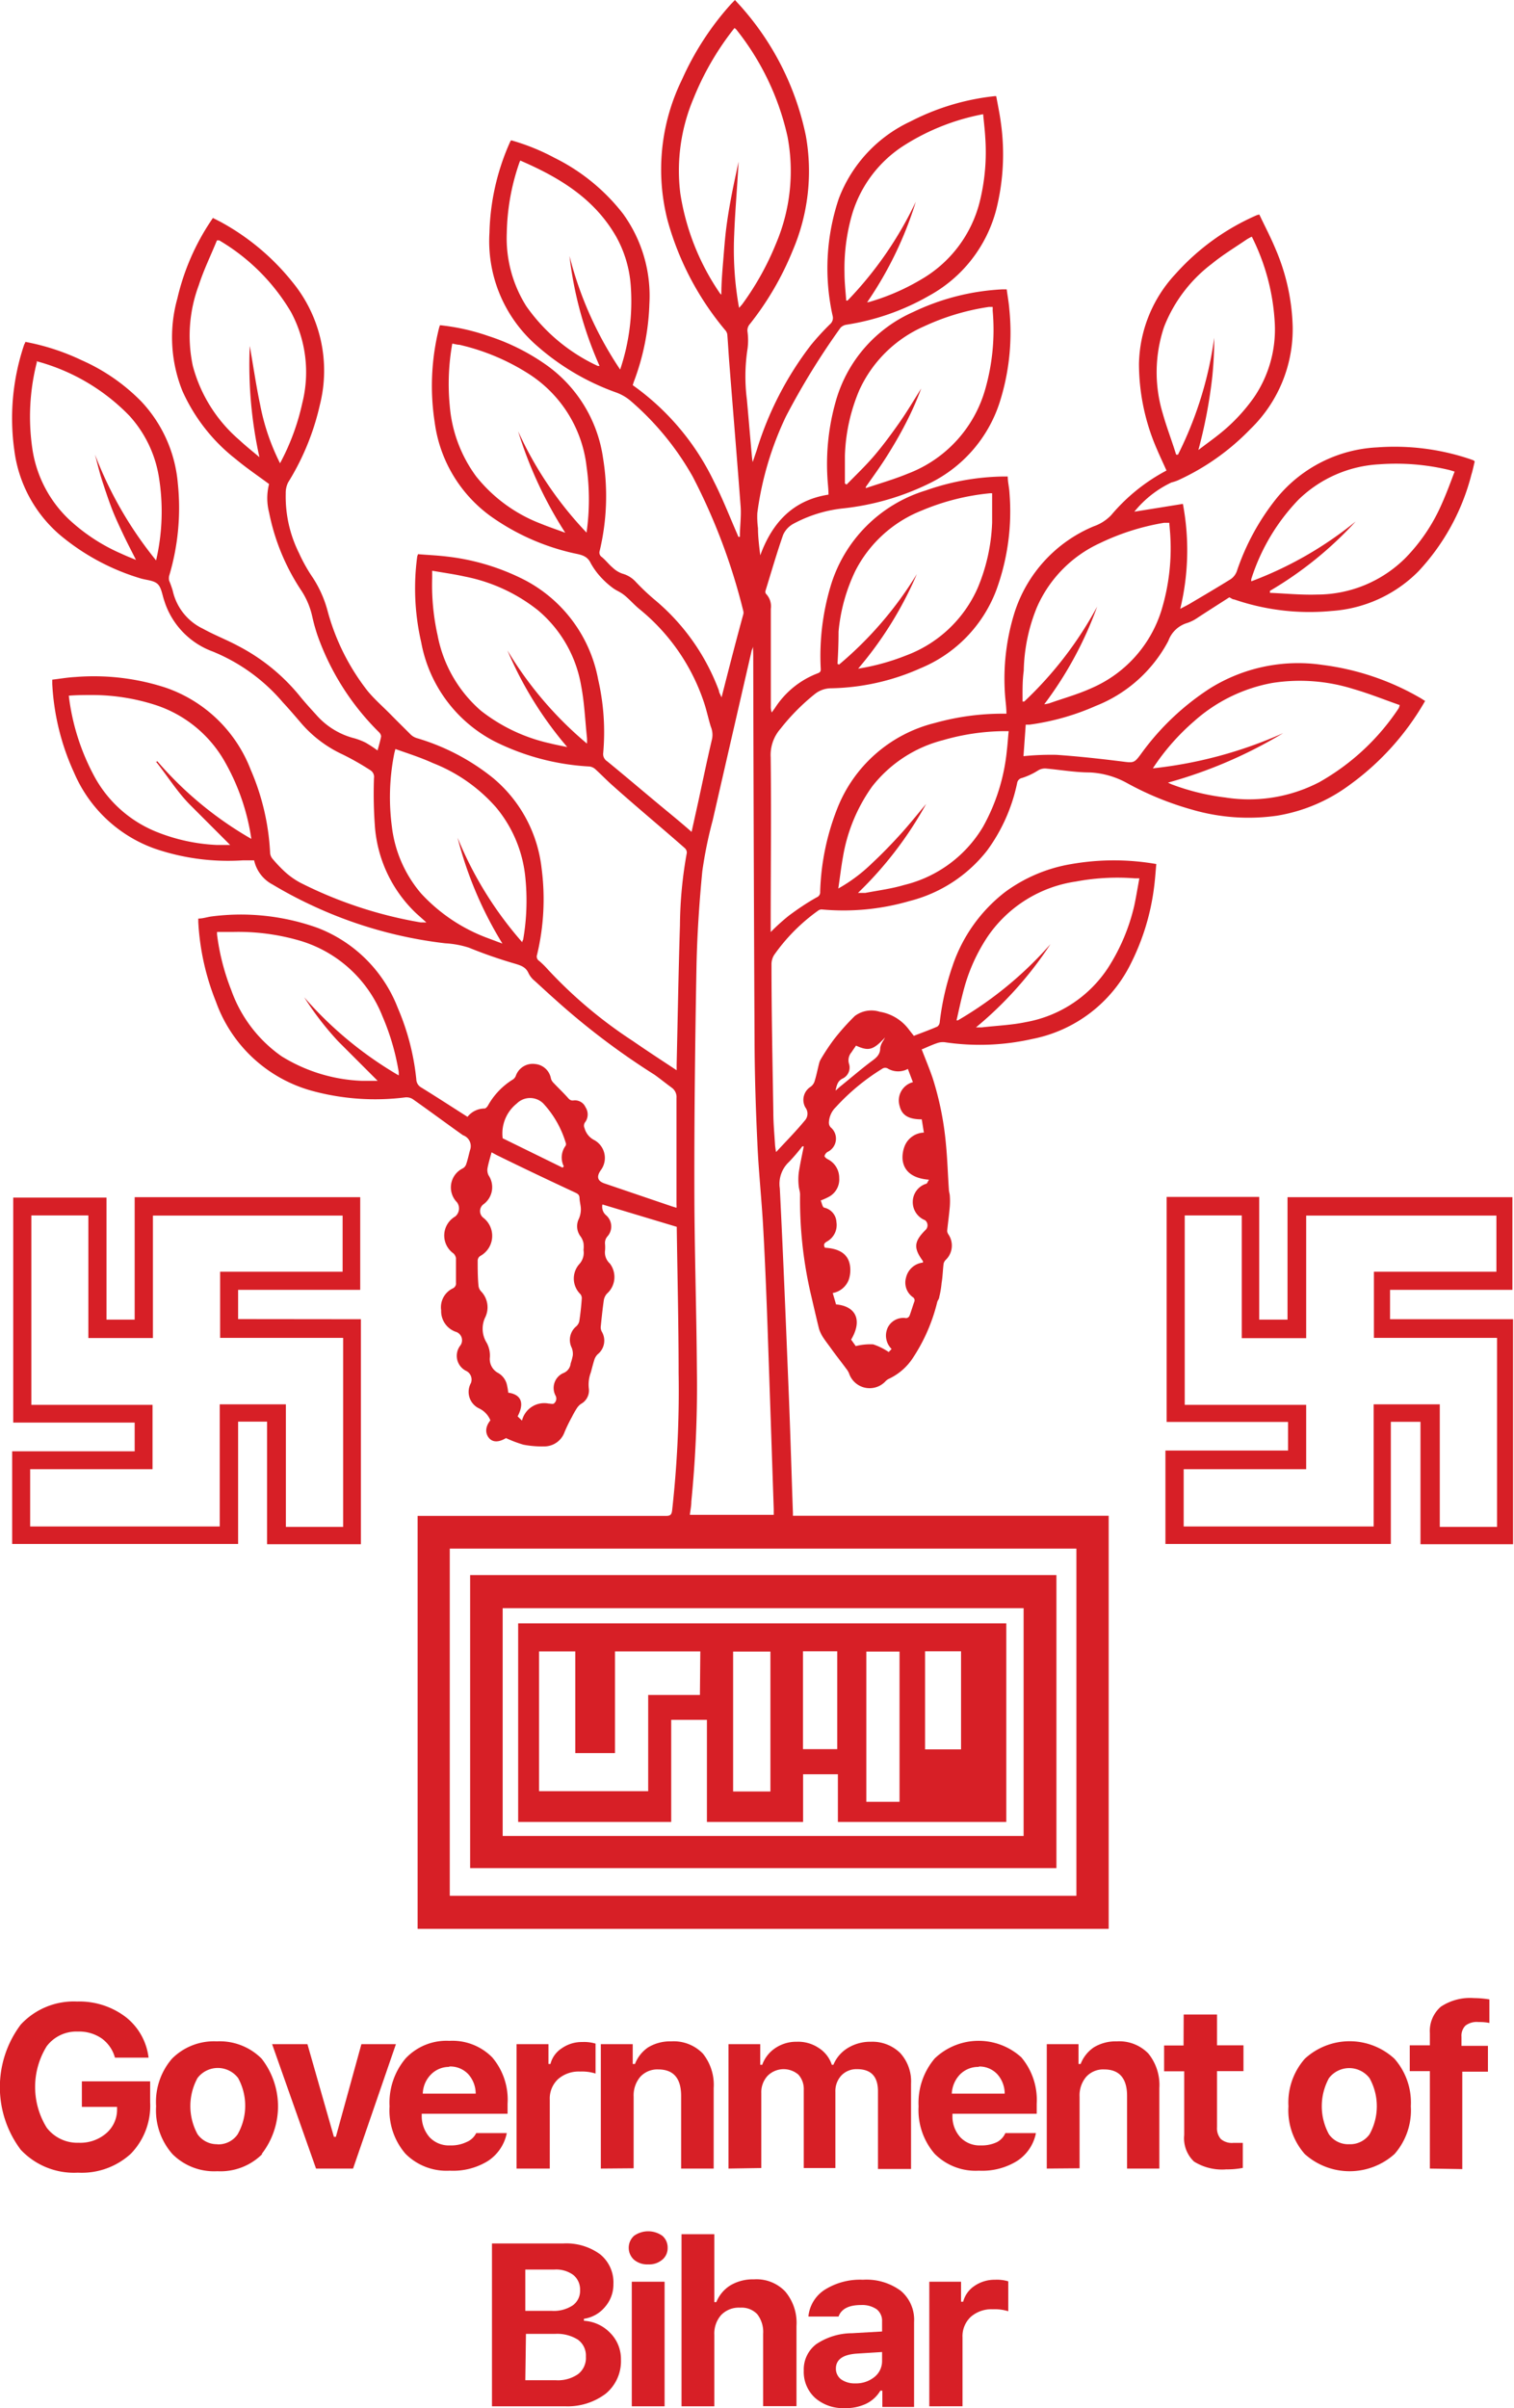 <svg xmlns="http://www.w3.org/2000/svg" viewBox="0 0 114.45 181.94"><defs><style>.cls-1{fill:#d71f26;}</style></defs><g id="Layer_2" data-name="Layer 2"><g id="Layer_1-2" data-name="Layer 1"><path class="cls-1" d="M11.35,158.82a5.2,5.2,0,0,1-1.46,3.9,5.49,5.49,0,0,1-4,1.43,5.53,5.53,0,0,1-4.32-1.73,7.87,7.87,0,0,1,0-9.46,5.46,5.46,0,0,1,4.26-1.74,5.78,5.78,0,0,1,3.66,1.16,4.58,4.58,0,0,1,1.74,3.08H8.69a2.65,2.65,0,0,0-1-1.45,3,3,0,0,0-1.81-.52,2.8,2.8,0,0,0-2.35,1.11,5.84,5.84,0,0,0,0,6.15,2.91,2.91,0,0,0,2.42,1.14A3,3,0,0,0,8,161.2a2.35,2.35,0,0,0,.85-1.79v-.23H6.19v-1.93h5.16Z"/><path class="cls-1" d="M19.83,162.74a4.47,4.47,0,0,1-3.4,1.3,4.45,4.45,0,0,1-3.4-1.3,5,5,0,0,1-1.23-3.61A5,5,0,0,1,13,155.54a4.47,4.47,0,0,1,3.39-1.31,4.47,4.47,0,0,1,3.39,1.31,5.86,5.86,0,0,1,0,7.2Zm-3.4-.73a1.77,1.77,0,0,0,1.53-.75A4.36,4.36,0,0,0,18,157a1.93,1.93,0,0,0-3.07,0,4.43,4.43,0,0,0,0,4.24A1.78,1.78,0,0,0,16.43,162Z"/><path class="cls-1" d="M20.57,154.44h2.67l2,7h.15l1.93-7h2.61l-3.24,9.4h-2.8Z"/><path class="cls-1" d="M36,161.16h2.31a3.29,3.29,0,0,1-1.43,2.11A5,5,0,0,1,34,164a4.38,4.38,0,0,1-3.35-1.28,5,5,0,0,1-1.2-3.58,5.18,5.18,0,0,1,1.21-3.62,4.24,4.24,0,0,1,3.31-1.33,4.23,4.23,0,0,1,3.24,1.25,4.93,4.93,0,0,1,1.16,3.5v.76H31.88v.13a2.42,2.42,0,0,0,.6,1.65,2,2,0,0,0,1.55.61,2.67,2.67,0,0,0,1.23-.25A1.42,1.42,0,0,0,36,161.16Zm-2-5a1.91,1.91,0,0,0-1.41.56,2.14,2.14,0,0,0-.63,1.46h4a2.2,2.2,0,0,0-.57-1.48A1.87,1.87,0,0,0,33.93,156.13Z"/><path class="cls-1" d="M39.05,163.84v-9.4h2.41v1.5h.15a2,2,0,0,1,.86-1.19,2.63,2.63,0,0,1,1.55-.47,3,3,0,0,1,1,.12v2.26a3.45,3.45,0,0,0-1.17-.15,2.37,2.37,0,0,0-1.66.57,2,2,0,0,0-.63,1.55v5.21Z"/><path class="cls-1" d="M45.42,163.84v-9.4h2.41v1.5H48a2.69,2.69,0,0,1,1-1.26,3.22,3.22,0,0,1,1.74-.45,3.07,3.07,0,0,1,2.39.92,3.77,3.77,0,0,1,.82,2.61v6.08H51.49v-5.49c0-1.32-.57-2-1.73-2a1.74,1.74,0,0,0-1.36.56,2.16,2.16,0,0,0-.5,1.49v5.42Z"/><path class="cls-1" d="M55.07,163.84v-9.4h2.4V156h.15a2.56,2.56,0,0,1,1-1.27,2.82,2.82,0,0,1,1.61-.47,2.79,2.79,0,0,1,1.65.46,2.38,2.38,0,0,1,1,1.28H63a2.68,2.68,0,0,1,1.09-1.27,3.24,3.24,0,0,1,1.74-.47,3,3,0,0,1,2.22.85,3.18,3.18,0,0,1,.82,2.31v6.45H66.37V158c0-1.11-.52-1.67-1.57-1.67a1.57,1.57,0,0,0-1.2.48,1.73,1.73,0,0,0-.45,1.23v5.76H60.76v-5.9a1.61,1.61,0,0,0-.41-1.16,1.71,1.71,0,0,0-2.33.1,1.83,1.83,0,0,0-.47,1.3v5.66Z"/><path class="cls-1" d="M76,161.16h2.31a3.25,3.25,0,0,1-1.43,2.11A5,5,0,0,1,74,164a4.37,4.37,0,0,1-3.35-1.28,5.05,5.05,0,0,1-1.21-3.58,5.18,5.18,0,0,1,1.22-3.62,4.8,4.8,0,0,1,6.55-.08,5,5,0,0,1,1.16,3.5v.76H72v.13a2.33,2.33,0,0,0,.6,1.65,2,2,0,0,0,1.54.61,2.67,2.67,0,0,0,1.23-.25A1.42,1.42,0,0,0,76,161.16Zm-2-5a1.94,1.94,0,0,0-1.42.56,2.24,2.24,0,0,0-.63,1.46h4a2.2,2.2,0,0,0-.57-1.48A1.85,1.85,0,0,0,74,156.13Z"/><path class="cls-1" d="M79.13,163.84v-9.4h2.4v1.5h.16a2.69,2.69,0,0,1,1-1.26,3.18,3.18,0,0,1,1.73-.45,3.06,3.06,0,0,1,2.39.92,3.77,3.77,0,0,1,.83,2.61v6.08H85.2v-5.49c0-1.32-.58-2-1.73-2a1.73,1.73,0,0,0-1.36.56,2.16,2.16,0,0,0-.5,1.49v5.42Z"/><path class="cls-1" d="M89.48,152.2H92v2.33h2v1.95H92v4.23a1.23,1.23,0,0,0,.29.9,1.27,1.27,0,0,0,.93.29c.28,0,.52,0,.73,0v1.89a6,6,0,0,1-1.24.11,4,4,0,0,1-2.45-.59,2.42,2.42,0,0,1-.74-2v-4.82H88v-1.95h1.47Z"/><path class="cls-1" d="M105.42,162.74a5.08,5.08,0,0,1-6.79,0,5,5,0,0,1-1.23-3.61,5,5,0,0,1,1.24-3.59,5,5,0,0,1,6.77,0,5,5,0,0,1,1.24,3.59A5,5,0,0,1,105.42,162.74ZM102,162a1.79,1.79,0,0,0,1.53-.75,4.36,4.36,0,0,0,0-4.24,1.93,1.93,0,0,0-3.07,0,4.43,4.43,0,0,0,0,4.24A1.78,1.78,0,0,0,102,162Z"/><path class="cls-1" d="M108.09,163.84v-7.36h-1.52v-1.95h1.52v-.92a2.43,2.43,0,0,1,.83-2,4,4,0,0,1,2.51-.65,7.57,7.57,0,0,1,1.16.1v1.78a3.75,3.75,0,0,0-.81-.07,1.41,1.41,0,0,0-1,.27,1.08,1.08,0,0,0-.3.84v.69h2v1.95h-1.94v7.36Z"/><path class="cls-1" d="M42.71,181.8H37.19V169.5h5.38a4.32,4.32,0,0,1,2.8.82,2.73,2.73,0,0,1,1,2.25,2.58,2.58,0,0,1-.64,1.73,2.54,2.54,0,0,1-1.59.89v.15a3,3,0,0,1,2,.93,2.79,2.79,0,0,1,.8,2,3.18,3.18,0,0,1-1.14,2.57A4.76,4.76,0,0,1,42.71,181.8Zm-3-10.33v3.12H41.7a2.6,2.6,0,0,0,1.59-.41,1.34,1.34,0,0,0,.56-1.15,1.41,1.41,0,0,0-.51-1.15,2.18,2.18,0,0,0-1.43-.41Zm0,8.36h2.3a2.66,2.66,0,0,0,1.69-.46,1.54,1.54,0,0,0,.59-1.32,1.48,1.48,0,0,0-.6-1.28,2.94,2.94,0,0,0-1.74-.44H39.76Z"/><path class="cls-1" d="M49,171.08a1.55,1.55,0,0,1-1.07-.35,1.22,1.22,0,0,1,0-1.81,1.85,1.85,0,0,1,2.14,0,1.16,1.16,0,0,1,.4.91,1.13,1.13,0,0,1-.41.9A1.53,1.53,0,0,1,49,171.08ZM47.76,181.8v-9.41h2.48v9.41Z"/><path class="cls-1" d="M51.52,181.8v-13H54v5.13h.15a2.66,2.66,0,0,1,1.07-1.27,3.33,3.33,0,0,1,1.77-.45,3,3,0,0,1,2.37.92,3.67,3.67,0,0,1,.85,2.6v6.06H57.69v-5.47a2.19,2.19,0,0,0-.44-1.47,1.62,1.62,0,0,0-1.29-.5,1.85,1.85,0,0,0-1.44.55A2.1,2.1,0,0,0,54,176.4v5.4Z"/><path class="cls-1" d="M63.84,181.94a3.21,3.21,0,0,1-2.22-.77,2.66,2.66,0,0,1-.86-2.06,2.4,2.4,0,0,1,.94-2,4.88,4.88,0,0,1,2.7-.83l2.28-.13v-.77a1.1,1.1,0,0,0-.41-.91,1.93,1.93,0,0,0-1.18-.32c-.92,0-1.49.29-1.7.87H61.11A2.71,2.71,0,0,1,62.34,173a5,5,0,0,1,2.89-.76,4.37,4.37,0,0,1,2.87.84,2.86,2.86,0,0,1,1,2.35v6.42h-2.4v-1.23h-.15a2.51,2.51,0,0,1-1.1,1A3.59,3.59,0,0,1,63.84,181.94Zm.82-1.87a2.2,2.2,0,0,0,1.44-.48,1.53,1.53,0,0,0,.58-1.2v-.69l-1.9.12c-1.06.07-1.59.45-1.59,1.13a1,1,0,0,0,.4.82A1.78,1.78,0,0,0,64.66,180.07Z"/><path class="cls-1" d="M70.25,181.8v-9.41h2.4v1.51h.16a2.05,2.05,0,0,1,.85-1.19,2.69,2.69,0,0,1,1.56-.47,3,3,0,0,1,1,.12v2.26a3.45,3.45,0,0,0-1.17-.15,2.37,2.37,0,0,0-1.66.57,2,2,0,0,0-.63,1.55v5.21Z"/><path class="cls-1" d="M1.92,25.83a17.26,17.26,0,0,1,4.24,1.38,14.54,14.54,0,0,1,4.5,3.1,10.29,10.29,0,0,1,2.78,6.19,17.91,17.91,0,0,1-.65,7,.82.82,0,0,0,0,.38,7.67,7.67,0,0,1,.27.76,4.18,4.18,0,0,0,2.3,2.87c.85.47,1.76.82,2.62,1.28a14.78,14.78,0,0,1,4.69,3.81c.39.48.81.94,1.23,1.4a5.7,5.7,0,0,0,2.74,1.74,4.91,4.91,0,0,1,1,.37,9.24,9.24,0,0,1,.9.59c.09-.34.2-.69.27-1.06a.49.49,0,0,0-.14-.3A19.36,19.36,0,0,1,24,48a13.92,13.92,0,0,1-.4-1.44,5.84,5.84,0,0,0-.86-2,16.39,16.39,0,0,1-2.4-5.85,4.31,4.31,0,0,1,0-2.14c-.85-.63-1.71-1.21-2.5-1.87a13.55,13.55,0,0,1-4.05-5.16,10.89,10.89,0,0,1-.38-7A17.68,17.68,0,0,1,16,16.61a.76.76,0,0,1,.1-.14l.55.28a17.89,17.89,0,0,1,5.44,4.54,10.55,10.55,0,0,1,2.09,9.3,19,19,0,0,1-2.4,5.86,1.77,1.77,0,0,0-.18.83,9.56,9.56,0,0,0,1,4.5,12.26,12.26,0,0,0,1.05,1.87,8.66,8.66,0,0,1,1.12,2.53,16.92,16.92,0,0,0,3,6c.52.64,1.16,1.19,1.74,1.78s1,1,1.55,1.55a1.17,1.17,0,0,0,.46.26,16.68,16.68,0,0,1,5.74,3,10.38,10.38,0,0,1,3.68,6.82,18,18,0,0,1-.34,6.54.39.39,0,0,0,.16.47,6.55,6.55,0,0,1,.65.64,34.3,34.3,0,0,0,6.43,5.41c1.07.74,2.16,1.45,3.31,2.21,0-.19,0-.29,0-.39.08-3.51.14-7,.25-10.54a31.81,31.81,0,0,1,.52-5.5.46.46,0,0,0-.15-.35C50,62.52,48.16,61,46.37,59.4c-.47-.41-.9-.86-1.36-1.28a.81.81,0,0,0-.46-.21A18.21,18.21,0,0,1,37.36,56a10.58,10.58,0,0,1-5.52-7.48,18.11,18.11,0,0,1-.3-6.48l.06-.17c.72.06,1.46.09,2.2.18a17.13,17.13,0,0,1,5.88,1.78,10.68,10.68,0,0,1,5.54,7.52,17.73,17.73,0,0,1,.38,5.53.64.64,0,0,0,.29.63c1.52,1.24,3,2.51,4.53,3.77.61.5,1.21,1,1.86,1.57l.49-2.21c.35-1.61.68-3.22,1.06-4.82a1.62,1.62,0,0,0-.1-.93c-.19-.62-.32-1.26-.53-1.87a15.31,15.31,0,0,0-4.86-7c-.38-.31-.7-.68-1.08-1s-.65-.38-.95-.61a6.15,6.15,0,0,1-.85-.76,5.44,5.44,0,0,1-.81-1.11c-.27-.57-.76-.63-1.27-.74A17.36,17.36,0,0,1,37.09,39a10.44,10.44,0,0,1-4.23-7.1,18,18,0,0,1,.3-7,2.44,2.44,0,0,1,.1-.33,16.27,16.27,0,0,1,3.67.82,16.26,16.26,0,0,1,4.22,2.08,10.43,10.43,0,0,1,4.44,7.16,17.8,17.8,0,0,1-.26,7,.4.4,0,0,0,.17.46c.3.25.53.56.83.81a2,2,0,0,0,.72.44,2.11,2.11,0,0,1,1,.61,17.13,17.13,0,0,0,1.52,1.43,16.35,16.35,0,0,1,4.78,6.81c0,.14.11.27.19.5.06-.19.08-.3.11-.41.51-2,1-3.91,1.54-5.87a.5.5,0,0,0,0-.24A45.63,45.63,0,0,0,52.36,36a21.43,21.43,0,0,0-4.72-5.74,3.54,3.54,0,0,0-1.07-.61A18.39,18.39,0,0,1,40.45,26,10.46,10.46,0,0,1,37,17.58a17.76,17.76,0,0,1,1.49-6.7l.09-.2.06-.08a16.22,16.22,0,0,1,3.27,1.32,14.94,14.94,0,0,1,5.18,4.22,10.57,10.57,0,0,1,2,6.82,18.19,18.19,0,0,1-1.19,5.92l-.07.22a19,19,0,0,1,6.13,7.26c.64,1.25,1.16,2.58,1.72,3.87l.14.33h.11c0-.76.11-1.52.06-2.27-.27-3.59-.57-7.17-.85-10.76-.06-.75-.1-1.51-.16-2.26a.65.65,0,0,0-.17-.34,22,22,0,0,1-4.34-8.26A15.44,15.44,0,0,1,51.56,6,21.73,21.73,0,0,1,55.24.33L55.56,0c.21.24.43.46.63.7a21.06,21.06,0,0,1,4.73,9.57,15.23,15.23,0,0,1-1,8.67,22.54,22.54,0,0,1-3.24,5.55.72.72,0,0,0-.17.59,4.91,4.91,0,0,1,0,1.27,13.65,13.65,0,0,0-.05,3.83c.13,1.43.25,2.87.38,4.3a4.17,4.17,0,0,0,.06.43c.12-.35.2-.6.29-.85a25,25,0,0,1,4.12-8,19.56,19.56,0,0,1,1.44-1.57.62.62,0,0,0,.19-.64A16.51,16.51,0,0,1,63.41,15a10.56,10.56,0,0,1,5.43-5.83,18,18,0,0,1,6.3-1.9.55.55,0,0,1,.17,0c.12.66.26,1.32.35,2a17.12,17.12,0,0,1-.35,6.57,10.41,10.41,0,0,1-5.09,6.51A18.05,18.05,0,0,1,64,24.53a.81.81,0,0,0-.46.23,55.37,55.37,0,0,0-4.12,6.69,24.21,24.21,0,0,0-2.17,7.3,6.48,6.48,0,0,0,.05,1.16c0,.68.09,1.36.17,2.05.9-2.46,2.46-4.17,5.16-4.59,0-.44-.06-.85-.08-1.27a17.34,17.34,0,0,1,.64-5.82,10.47,10.47,0,0,1,5.85-6.71,17.62,17.62,0,0,1,6.76-1.71h.3c.07.51.16,1,.2,1.51a17.36,17.36,0,0,1-.76,7.12,10.34,10.34,0,0,1-5.22,6,19.46,19.46,0,0,1-6.59,1.92A10.17,10.17,0,0,0,60,39.56a1.78,1.78,0,0,0-.8.85c-.49,1.4-.9,2.83-1.34,4.25a.26.26,0,0,0,.06.22A1.36,1.36,0,0,1,58.27,46c0,2.45,0,4.91,0,7.36a1.19,1.19,0,0,0,.07.47l.25-.35a6.65,6.65,0,0,1,3.25-2.62c.23-.09.21-.23.2-.4a18.44,18.44,0,0,1,.75-6.18A10.78,10.78,0,0,1,70,37.05,18.33,18.33,0,0,1,75.89,36h.29c0,.42.11.82.13,1.23a17.29,17.29,0,0,1-1,7.37,10.34,10.34,0,0,1-5.73,5.89A17.27,17.27,0,0,1,62.85,52a2,2,0,0,0-1.22.41A16,16,0,0,0,59,55.06a3,3,0,0,0-.74,2.15c.05,4.3,0,8.59,0,12.89v.32a15.88,15.88,0,0,1,1.36-1.23c.68-.51,1.41-1,2.13-1.4a.41.41,0,0,0,.25-.42,18.57,18.57,0,0,1,1.26-6.2,10.67,10.67,0,0,1,7.42-6.55,19.07,19.07,0,0,1,5-.7c.12,0,.24,0,.4,0,0-.52-.08-1-.11-1.49a16.79,16.79,0,0,1,.72-6.14,10.53,10.53,0,0,1,6-6.53A3.33,3.33,0,0,0,84,38.92a14,14,0,0,1,4.18-3.37c-.24-.54-.49-1.06-.71-1.58A16.19,16.19,0,0,1,86.1,27.5a10.23,10.23,0,0,1,2.76-6.8A17.7,17.7,0,0,1,95,16.26a1,1,0,0,1,.2-.05c.4.85.85,1.7,1.22,2.59a15.91,15.91,0,0,1,1.3,5.89,10.5,10.5,0,0,1-3.2,7.73A17.92,17.92,0,0,1,89,36.31a3.73,3.73,0,0,1-.44.14,8,8,0,0,0-2.81,2.21l3.67-.59A18.86,18.86,0,0,1,89.22,46c.31-.17.57-.29.81-.44,1-.59,2-1.18,3-1.8a1.24,1.24,0,0,0,.47-.61,17.92,17.92,0,0,1,3-5.5,10.46,10.46,0,0,1,7.61-3.85,17.86,17.86,0,0,1,7,.88l.28.1s0,0,.09.08c-.08.33-.15.68-.25,1a16.78,16.78,0,0,1-4,7.3,10.19,10.19,0,0,1-6.57,3,17.54,17.54,0,0,1-7.36-.87c-.13,0-.25-.11-.37-.16-.78.5-1.57,1-2.38,1.53a3.09,3.09,0,0,1-.81.41,2.17,2.17,0,0,0-1.42,1.35,10.59,10.59,0,0,1-5.5,4.92,18.4,18.4,0,0,1-5,1.41l-.28,0-.17,2.38a20.9,20.9,0,0,1,2.49-.1c1.62.11,3.25.29,4.87.49,1,.13,1,.16,1.59-.65A19.41,19.41,0,0,1,91.48,52,12.61,12.61,0,0,1,100,50.24a19.64,19.64,0,0,1,7.43,2.53l.3.19A20.2,20.2,0,0,1,102,59.32a12.65,12.65,0,0,1-5.48,2.31,15.27,15.27,0,0,1-6.41-.46,23.14,23.14,0,0,1-4.9-2,6.45,6.45,0,0,0-2.81-.81c-1.1,0-2.19-.19-3.28-.29a1,1,0,0,0-.68.16,5.15,5.15,0,0,1-1.19.55.46.46,0,0,0-.36.38,13.12,13.12,0,0,1-2.27,5.1,10.82,10.82,0,0,1-5.88,3.82,17.87,17.87,0,0,1-6.63.63.46.46,0,0,0-.25.08,14,14,0,0,0-3.34,3.36,1.34,1.34,0,0,0-.2.67c0,3.74.08,7.47.14,11.21,0,.83.08,1.66.13,2.49a4.8,4.8,0,0,0,.08.52c.76-.82,1.49-1.56,2.16-2.37a.77.77,0,0,0,.05-1,1.17,1.17,0,0,1,.38-1.55.81.81,0,0,0,.31-.4c.14-.44.23-.9.34-1.34a1.26,1.26,0,0,1,.13-.34,16.69,16.69,0,0,1,1-1.51,17.67,17.67,0,0,1,1.58-1.77,2.09,2.09,0,0,1,1.88-.32,3.45,3.45,0,0,1,2.22,1.36l.36.46c.6-.23,1.2-.45,1.78-.7a.47.47,0,0,0,.18-.34A20,20,0,0,1,72,73,11.8,11.8,0,0,1,76,67.38,11.67,11.67,0,0,1,81,65.28a18.64,18.64,0,0,1,6.41,0c-.06.64-.1,1.28-.19,1.92a17.66,17.66,0,0,1-1.7,5.53,10.57,10.57,0,0,1-7.5,5.77,18,18,0,0,1-6.62.24,1.33,1.33,0,0,0-.56.07c-.38.13-.75.3-1.12.46,0,0,0,0-.05,0,.28.73.59,1.46.84,2.2a23.23,23.23,0,0,1,1,5c.11,1.13.14,2.26.22,3.39,0,.16.06.31.07.47a5.71,5.71,0,0,1,0,.83c-.05.61-.14,1.23-.2,1.84a.56.56,0,0,0,.1.27,1.5,1.5,0,0,1-.2,1.91.6.6,0,0,0-.17.3c-.06.48-.07,1-.15,1.45A7,7,0,0,1,71,98c0,.13-.12.25-.15.37A13.36,13.36,0,0,1,69,102.61a4.39,4.39,0,0,1-1.8,1.56.86.86,0,0,0-.29.22,1.64,1.64,0,0,1-2.72-.61,1.39,1.39,0,0,0-.22-.37c-.38-.52-.77-1-1.16-1.55-.19-.26-.39-.52-.57-.79a2.8,2.8,0,0,1-.32-.65c-.22-.88-.42-1.77-.63-2.66a31.54,31.54,0,0,1-.81-7.51c0-.21-.08-.42-.1-.64a4.5,4.5,0,0,1,0-1c.1-.67.25-1.34.38-2l-.11,0a14.24,14.24,0,0,1-1,1.17,2.26,2.26,0,0,0-.7,2c.27,5.37.48,10.73.7,16.1.11,2.81.19,5.61.29,8.42,0,.06,0,.12,0,.22H83.81v31.21H31.57v-31.2H50.34c.33,0,.43-.09.47-.42a81.8,81.8,0,0,0,.49-10.38c0-3.63-.09-7.27-.14-10.91,0,0,0-.1,0-.13L45.54,91a.84.84,0,0,0,.27.81,1.12,1.12,0,0,1,.13,1.58.76.76,0,0,0-.2.63,3.23,3.23,0,0,1,0,.44,1.13,1.13,0,0,0,.36,1,1.68,1.68,0,0,1-.22,2.28,1,1,0,0,0-.23.46c-.1.68-.17,1.38-.24,2.07a.71.71,0,0,0,.1.37,1.32,1.32,0,0,1-.33,1.68,1,1,0,0,0-.24.38c-.11.34-.19.68-.28,1a2.6,2.6,0,0,0-.15,1.18,1.16,1.16,0,0,1-.61,1.2,1.23,1.23,0,0,0-.29.31,7.26,7.26,0,0,0-.38.67,11.78,11.78,0,0,0-.55,1.13,1.63,1.63,0,0,1-1.55,1.09,7.42,7.42,0,0,1-1.56-.13,9,9,0,0,1-1.32-.5c-.54.33-1,.33-1.28,0s-.32-.82.1-1.34a1.71,1.71,0,0,0-.83-.89,1.38,1.38,0,0,1-.64-1.93.73.73,0,0,0-.33-.9,1.27,1.27,0,0,1-.46-1.95.67.67,0,0,0-.3-1A1.65,1.65,0,0,1,33.35,99a1.58,1.58,0,0,1,.88-1.66.41.41,0,0,0,.24-.43c0-.61,0-1.22,0-1.83a.6.6,0,0,0-.19-.38,1.66,1.66,0,0,1,.13-2.79.79.79,0,0,0,.14-1.07,1.6,1.6,0,0,1,.44-2.57.56.56,0,0,0,.25-.31c.12-.34.19-.7.29-1.06A.87.87,0,0,0,35,85.77c-1.27-.9-2.52-1.83-3.8-2.73a.9.9,0,0,0-.56-.13,18.19,18.19,0,0,1-7-.48,10.72,10.72,0,0,1-7.32-6.76,18.79,18.79,0,0,1-1.33-6v-.27c.35,0,.69-.12,1-.16A17.21,17.21,0,0,1,24,70.1a10.55,10.55,0,0,1,6.07,6.05,18.32,18.32,0,0,1,1.4,5.39.73.73,0,0,0,.37.62c1.17.72,2.32,1.47,3.5,2.22a1.66,1.66,0,0,1,1.29-.63c.09,0,.19-.12.25-.21a5.41,5.41,0,0,1,1.92-2,.6.6,0,0,0,.19-.25,1.35,1.35,0,0,1,1.47-.9,1.33,1.33,0,0,1,1.19,1.11.78.78,0,0,0,.2.32c.35.37.72.72,1.06,1.1.13.15.23.25.45.22a.87.87,0,0,1,.9.51,1,1,0,0,1,0,1.1.44.44,0,0,0-.07.49,1.43,1.43,0,0,0,.74.9,1.54,1.54,0,0,1,.48,2.28c-.34.49-.24.82.31,1l5.09,1.73.33.1a1.11,1.11,0,0,0,0-.23c0-2.69,0-5.37,0-8.06a.87.87,0,0,0-.33-.76c-.44-.32-.87-.67-1.33-1a55.28,55.28,0,0,1-7.55-5.72c-.51-.45-1-.91-1.52-1.38a1.71,1.71,0,0,1-.45-.56c-.21-.49-.6-.6-1.06-.74a35.19,35.19,0,0,1-3.45-1.2,7,7,0,0,0-1.78-.33,32.62,32.62,0,0,1-10.12-2.88,31.73,31.73,0,0,1-2.94-1.56,2.72,2.72,0,0,1-1.4-1.83l-.83,0a17.15,17.15,0,0,1-6.67-.88,10.45,10.45,0,0,1-6.1-5.72,18.31,18.31,0,0,1-1.66-6.74v-.31c.59-.07,1.16-.17,1.74-.2a17.51,17.51,0,0,1,6.82.8,10.57,10.57,0,0,1,6.44,6.2,18,18,0,0,1,1.47,6.3.78.78,0,0,0,.17.42,10.76,10.76,0,0,0,.95,1,5.81,5.81,0,0,0,1.16.82,32,32,0,0,0,9.1,3l.22,0a1.38,1.38,0,0,0,.21,0l-.74-.66a10.09,10.09,0,0,1-3.14-6.48,33.61,33.61,0,0,1-.08-3.76.59.59,0,0,0-.26-.59A20.43,20.43,0,0,0,25.9,57a9.27,9.27,0,0,1-3.25-2.5c-.42-.49-.86-1-1.28-1.45a13.76,13.76,0,0,0-5.3-3.83,6,6,0,0,1-3.66-3.86c-.15-.43-.21-1-.52-1.26s-.83-.27-1.26-.4A17.12,17.12,0,0,1,4.5,40.39,10.12,10.12,0,0,1,1.08,34,17.4,17.4,0,0,1,1.84,26C1.86,26,1.89,25.91,1.92,25.83Zm55,23h0c0,.11-.07.22-.1.33Q55.34,55.59,53.87,62a31.7,31.7,0,0,0-.78,3.83c-.23,2.39-.39,4.79-.44,7.19-.1,5.54-.17,11.09-.16,16.63,0,4.6.16,9.2.19,13.8a88.28,88.28,0,0,1-.42,10c0,.34-.08.69-.11,1h6.34c0-.16,0-.29,0-.43q-.23-6.91-.47-13.83c-.09-2.5-.19-5-.33-7.5-.12-2.13-.35-4.25-.44-6.39-.12-2.54-.2-5.09-.21-7.64q-.07-14.58-.1-29.15ZM81.37,117H34v26.23H81.37ZM55.87,23.26,56.1,23a21.29,21.29,0,0,0,2.56-4.59,14,14,0,0,0,.87-8.1,19.87,19.87,0,0,0-3.87-8.08.57.57,0,0,0-.14-.11,21.43,21.43,0,0,0-3.09,5.31,14,14,0,0,0-1,7.2,18.27,18.27,0,0,0,3,7.54s.06.05.1.1c0-.88.07-1.72.14-2.56s.13-1.7.24-2.55.25-1.66.41-2.49.34-1.63.51-2.45c-.09,1.85-.26,3.68-.33,5.52A24.75,24.75,0,0,0,55.87,23.26ZM39.46,107.33a1.73,1.73,0,0,1,2-1.29c.13,0,.34.06.41,0a.47.47,0,0,0,.12-.61,1.23,1.23,0,0,1,.57-1.68.88.88,0,0,0,.58-.74,4.44,4.44,0,0,0,.16-.6,1.26,1.26,0,0,0-.08-.58,1.33,1.33,0,0,1,.34-1.62.75.75,0,0,0,.23-.38c.09-.58.15-1.16.19-1.74a.48.48,0,0,0-.13-.34,1.64,1.64,0,0,1-.07-2.23,1.27,1.27,0,0,0,.33-1.08,2.16,2.16,0,0,0,0-.51,1.3,1.3,0,0,0-.22-.51,1.27,1.27,0,0,1-.13-1.34,1.79,1.79,0,0,0,.15-.72c0-.27-.09-.55-.1-.83s-.14-.34-.35-.44c-2-.93-4-1.88-5.93-2.83l-.37-.2c-.12.44-.24.83-.31,1.22a.88.88,0,0,0,.09.53A1.6,1.6,0,0,1,36.53,91a.64.64,0,0,0,0,1,1.73,1.73,0,0,1-.24,2.9.44.44,0,0,0-.18.33c0,.64,0,1.27.06,1.9a.74.74,0,0,0,.2.44,1.73,1.73,0,0,1,.29,2,2,2,0,0,0,.13,1.88,2,2,0,0,1,.24,1.11,1.19,1.19,0,0,0,.57,1.14,1.39,1.39,0,0,1,.71.88,4.76,4.76,0,0,1,.11.64c1,.14,1.23.8.71,1.79ZM69.77,95.39a.54.54,0,0,0,0-.11c-.73-1-.69-1.48.23-2.39a.49.49,0,0,0-.07-.7A1.47,1.47,0,0,1,69,90.8,1.44,1.44,0,0,1,70,89.44c.09,0,.13-.18.23-.31-1.2-.09-1.9-.61-2-1.52a2.3,2.3,0,0,1,.2-1.12,1.63,1.63,0,0,1,1.41-.92l-.16-1c-1,0-1.5-.31-1.67-1a1.43,1.43,0,0,1,1-1.81l-.38-1a1.56,1.56,0,0,1-1.47,0,.4.4,0,0,0-.49,0,16.32,16.32,0,0,0-3.48,2.88,1.72,1.72,0,0,0-.53,1.16.54.54,0,0,0,.13.37,1.11,1.11,0,0,1-.23,1.86.51.51,0,0,0-.23.31c0,.07.14.19.24.24A1.57,1.57,0,0,1,63.44,89a1.49,1.49,0,0,1-.76,1.41,5.07,5.07,0,0,1-.64.29c.09.19.13.5.26.54a1.17,1.17,0,0,1,.93,1.09,1.42,1.42,0,0,1-.7,1.46c-.23.13-.3.25-.17.48,1.1.06,1.75.48,1.89,1.32a2.28,2.28,0,0,1-.09,1.1,1.59,1.59,0,0,1-1.21,1l.25.86c1.53.14,2,1.22,1.14,2.66l.35.49a4.5,4.5,0,0,1,1.32-.13,4.7,4.7,0,0,1,1.17.58l.22-.23a1.42,1.42,0,0,1-.28-1.64,1.31,1.31,0,0,1,1.38-.69.32.32,0,0,0,.25-.17c.14-.36.24-.74.38-1.11A.28.28,0,0,0,69,98a1.35,1.35,0,0,1-.51-1.47A1.48,1.48,0,0,1,69.77,95.39ZM87.15,58.05A32.63,32.63,0,0,0,97,55.39a34.93,34.93,0,0,1-8.71,3.74l.26.12a17.2,17.2,0,0,0,4.06,1,11.51,11.51,0,0,0,7.13-1.16,17.49,17.49,0,0,0,6-5.59,1.74,1.74,0,0,0,.07-.23c-1.17-.41-2.31-.87-3.49-1.21a13.48,13.48,0,0,0-6.15-.46,12.14,12.14,0,0,0-5.9,2.89A17.06,17.06,0,0,0,87.15,58.05ZM63.31,50.16l.12.05a27.9,27.9,0,0,0,5.88-6.84,28,28,0,0,1-4.44,7.15,17.09,17.09,0,0,0,3.63-1,9.56,9.56,0,0,0,5.4-5.08A14,14,0,0,0,75,39.48c0-.73,0-1.46,0-2.21a1.2,1.2,0,0,0-.19,0,17.58,17.58,0,0,0-5.15,1.31,9.6,9.6,0,0,0-5,4.55,13.37,13.37,0,0,0-1.27,4.59C63.39,48.53,63.36,49.35,63.31,50.16Zm11-41.53a17,17,0,0,0-6.08,2.43,9.33,9.33,0,0,0-3.83,5.18,14.72,14.72,0,0,0-.56,4.38c0,.7.08,1.39.13,2.09l.1,0a27.93,27.93,0,0,0,5.16-7.47,28,28,0,0,1-3.68,7.6,1.33,1.33,0,0,0,.28-.06,16.77,16.77,0,0,0,3.81-1.67,9.43,9.43,0,0,0,4.41-5.82,15.56,15.56,0,0,0,.43-4.9C74.45,9.84,74.38,9.26,74.32,8.63ZM96,44.64l0,.15c1.19.05,2.38.17,3.57.13a9.47,9.47,0,0,0,6.69-2.78,13.61,13.61,0,0,0,2.7-4c.37-.82.68-1.66,1-2.51l-.36-.11a17.15,17.15,0,0,0-5.34-.44,9.47,9.47,0,0,0-6.1,2.67,15.32,15.32,0,0,0-3.57,6,.94.94,0,0,0,0,.17,28.1,28.1,0,0,0,7.89-4.52A27.92,27.92,0,0,1,96,44.64ZM44.37,56.18a3,3,0,0,0,0-.46c-.14-1.31-.19-2.63-.44-3.92a9.54,9.54,0,0,0-3.26-5.69,12.85,12.85,0,0,0-5.53-2.55c-.8-.18-1.62-.29-2.47-.44,0,.24,0,.4,0,.55A17.41,17.41,0,0,0,33.08,48a10,10,0,0,0,3.28,5.7,13,13,0,0,0,5.21,2.46c.4.1.81.18,1.31.28a28,28,0,0,1-4.52-7.3A27.8,27.8,0,0,0,44.37,56.18ZM86.13,66.36l-.34,0a17,17,0,0,0-4.45.24,9.78,9.78,0,0,0-6.67,4.15,13.38,13.38,0,0,0-1.83,4.08c-.2.75-.36,1.51-.53,2.26l.1,0a28.12,28.12,0,0,0,7-5.76,28.16,28.16,0,0,1-5.63,6.29c.22,0,.34,0,.45,0,1.11-.13,2.24-.17,3.33-.4a9.4,9.4,0,0,0,6.19-4.08,14.84,14.84,0,0,0,2-4.74C85.89,67.74,86,67.06,86.13,66.36ZM77.3,53l.13,0a28.28,28.28,0,0,0,5.51-7.17,28.17,28.17,0,0,1-4,7.38,3.1,3.1,0,0,0,.37-.07c1.07-.38,2.17-.68,3.2-1.15a9.46,9.46,0,0,0,5.28-5.85,16.06,16.06,0,0,0,.66-5.93l-.06-.71c-.07,0-.11,0-.14,0l-.26,0a17.89,17.89,0,0,0-4.83,1.53,9.54,9.54,0,0,0-4.77,4.84,13.29,13.29,0,0,0-1,4.8C77.28,51.48,77.3,52.24,77.3,53ZM65.45,36.79v.09c1.07-.36,2.15-.67,3.19-1.1a9.62,9.62,0,0,0,5.84-6.38,16.32,16.32,0,0,0,.56-5.94,2.51,2.51,0,0,0,0-.27h-.29a17.73,17.73,0,0,0-4.88,1.46,9.62,9.62,0,0,0-4.92,4.85,13.73,13.73,0,0,0-1.08,4.93c0,.7,0,1.4,0,2.1l.13.08c.72-.74,1.47-1.45,2.13-2.23s1.27-1.61,1.86-2.45,1.1-1.71,1.65-2.58A24.24,24.24,0,0,1,68.46,32c-.43.84-.91,1.66-1.42,2.47S66,36,65.45,36.79ZM29.89,56.59c-.05.2-.08.3-.1.41a16.92,16.92,0,0,0-.16,5.5,9.48,9.48,0,0,0,2.2,5,12.94,12.94,0,0,0,5,3.36l1.15.43a28.88,28.88,0,0,1-3.39-8,27.94,27.94,0,0,0,4.89,7.9c0-.12.06-.16.07-.21a17.24,17.24,0,0,0,.15-4.81A9.73,9.73,0,0,0,37.5,61a12.33,12.33,0,0,0-4.78-3.35C31.8,57.23,30.85,56.93,29.89,56.59ZM21.17,35a17.45,17.45,0,0,0,1.68-4.54A9.59,9.59,0,0,0,22,23.58a15.32,15.32,0,0,0-5.43-5.42s-.05,0-.07,0l-.1,0c-.46,1.13-1,2.23-1.37,3.38a10.91,10.91,0,0,0-.45,6.12,11.15,11.15,0,0,0,3.51,5.58c.48.45,1,.86,1.52,1.3a32.43,32.43,0,0,1-.73-8.4c.26,1.46.48,3,.79,4.46A16.79,16.79,0,0,0,21.17,35Zm18-2.41a27.75,27.75,0,0,0,5.17,7.65,17.69,17.69,0,0,0,0-5,9.61,9.61,0,0,0-4.38-7,16.61,16.61,0,0,0-5.23-2.19c-.17,0-.35-.06-.54-.09A17.35,17.35,0,0,0,34,30.67,10.4,10.4,0,0,0,36,36a11.49,11.49,0,0,0,4.87,3.56c.61.25,1.24.46,1.86.69A31,31,0,0,1,39.16,32.56Zm-27.38,25,.1-.08A27.24,27.24,0,0,0,19,63.38a16.62,16.62,0,0,0-2-5.82,9.35,9.35,0,0,0-5.29-4.31A15.66,15.66,0,0,0,7,52.51c-.59,0-1.19,0-1.8.05a17.06,17.06,0,0,0,1.88,6,9.28,9.28,0,0,0,4.73,4.28,13.9,13.9,0,0,0,4.59,1c.35,0,.69,0,1,0-1-1-2-2-3-3S12.67,58.64,11.78,57.53Zm-9-30.24a16.64,16.64,0,0,0-.34,6.58,9.21,9.21,0,0,0,2.74,5.29,13.93,13.93,0,0,0,4,2.62c.34.16.69.3,1.09.46-.35-.69-.68-1.32-1-2S8.67,39,8.42,38.34s-.48-1.36-.69-2-.37-1.33-.55-2a29.1,29.1,0,0,0,4.62,8,16.32,16.32,0,0,0,.2-6.37,9,9,0,0,0-2.23-4.57A15.27,15.27,0,0,0,2.76,27.29ZM23,75.35a28.47,28.47,0,0,0,7.14,5.9,2.31,2.31,0,0,0,0-.27,17.94,17.94,0,0,0-1.23-4.2A9.66,9.66,0,0,0,22.42,71a16.61,16.61,0,0,0-4.81-.59l-1.2,0a1.59,1.59,0,0,0,0,.22,17.28,17.28,0,0,0,1.07,4.17,10.3,10.3,0,0,0,3.8,5,12.41,12.41,0,0,0,6.09,1.86c.41,0,.83,0,1.18,0-1-1-2-2-3-3A22.94,22.94,0,0,1,23,75.35ZM90.59,34c.49-.38,1-.74,1.48-1.12A13.42,13.42,0,0,0,94.81,30a9.1,9.1,0,0,0,1.56-5.5,16.41,16.41,0,0,0-1.74-6.62,3.6,3.6,0,0,0-.4.22c-.88.6-1.79,1.15-2.61,1.82A11,11,0,0,0,88,24.69a10.75,10.75,0,0,0-.09,6.59c.28,1,.67,2,1,3.07l.14,0a28.17,28.17,0,0,0,2.74-8.83c0,1-.05,1.92-.14,2.87A36.83,36.83,0,0,1,90.59,34ZM64.86,67.46c.25,0,.41,0,.56,0,1-.19,2-.32,2.9-.59a9.55,9.55,0,0,0,6-4.42,14.77,14.77,0,0,0,1.79-5.72c.06-.49.09-1,.14-1.49l-.35,0a17.08,17.08,0,0,0-4.61.68,9.92,9.92,0,0,0-5.36,3.5,12.75,12.75,0,0,0-2.2,5.29c-.14.77-.23,1.55-.36,2.42a12.2,12.2,0,0,0,2.54-1.9c.74-.69,1.46-1.43,2.15-2.19s1.3-1.53,1.95-2.3A28.32,28.32,0,0,1,64.86,67.46ZM39.33,12.13a1.83,1.83,0,0,0-.1.25,17,17,0,0,0-.92,5.23,9.62,9.62,0,0,0,1.48,5.53,13.57,13.57,0,0,0,5.38,4.5.35.35,0,0,0,.15,0,28.53,28.53,0,0,1-2.27-8.3,27.52,27.52,0,0,0,3.83,8.58,16.11,16.11,0,0,0,.8-6.35,8.88,8.88,0,0,0-1.1-3.69C44.93,15,42.29,13.41,39.33,12.13Zm3.2,76.09.09-.1a1.49,1.49,0,0,1,.14-1.56.29.29,0,0,0,0-.24,7.58,7.58,0,0,0-1.69-2.95,1.42,1.42,0,0,0-2,0A2.89,2.89,0,0,0,38,86ZM64.71,79c-.12.18-.24.34-.34.5a.92.92,0,0,0-.19.87.92.92,0,0,1-.49,1.12c-.38.19-.43.5-.53.91.19-.16.31-.28.44-.38.73-.59,1.44-1.2,2.19-1.77.38-.28.76-.52.75-1.08a1.44,1.44,0,0,1,.24-.56l.13-.23C66,79.35,65.67,79.43,64.71,79Z"/><path class="cls-1" d="M88.19,90.43h7V99.7h2.14V90.45h17v7h-9.25v2.22h9.3v17h-7v-9.25h-2.24v9.23H88.1v-7.06h9.27v-2.16H88.19Zm1.37,1.4v14.31h9.18V111H89.48v4.33h14.36v-9.23h5v9.26h4.33V101.08h-9.31v-5h9.26V91.84H98.74v9.26H93.87V91.83Z"/><path class="cls-1" d="M27.28,99.67v17H20.19v-9.26H18v9.24H.92v-7h9.26v-2.17H1v-17H8.05V99.7h2.13V90.45H27.23v7H18v2.21ZM2.28,111v4.33H16.61v-9.23h5v9.26h4.33V101.08h-9.3v-5h9.26V91.84H11.56v9.25H6.68V91.83H2.37v14.31h9.16V111Z"/><path class="cls-1" d="M79.86,119v22.14H35.54V119ZM38,121.5v17.21H77.38V121.5Z"/><path class="cls-1" d="M53.44,137.65v-7.71h-2.7v7.71H39.17v-15h36.9v15H63.34v-3.6H60.71v3.6Zm-.5-12.88H46.49v7.68h-3v-7.68H40.75v10.56H49v-7.27h3.91Zm5.3,10.58V124.78H55.42v10.57Zm7.25.78H68V124.78H65.49Zm4.44-11.37v7.41h2.72v-7.41Zm-9.23,0v7.39h2.59v-7.39Z"/></g></g></svg>